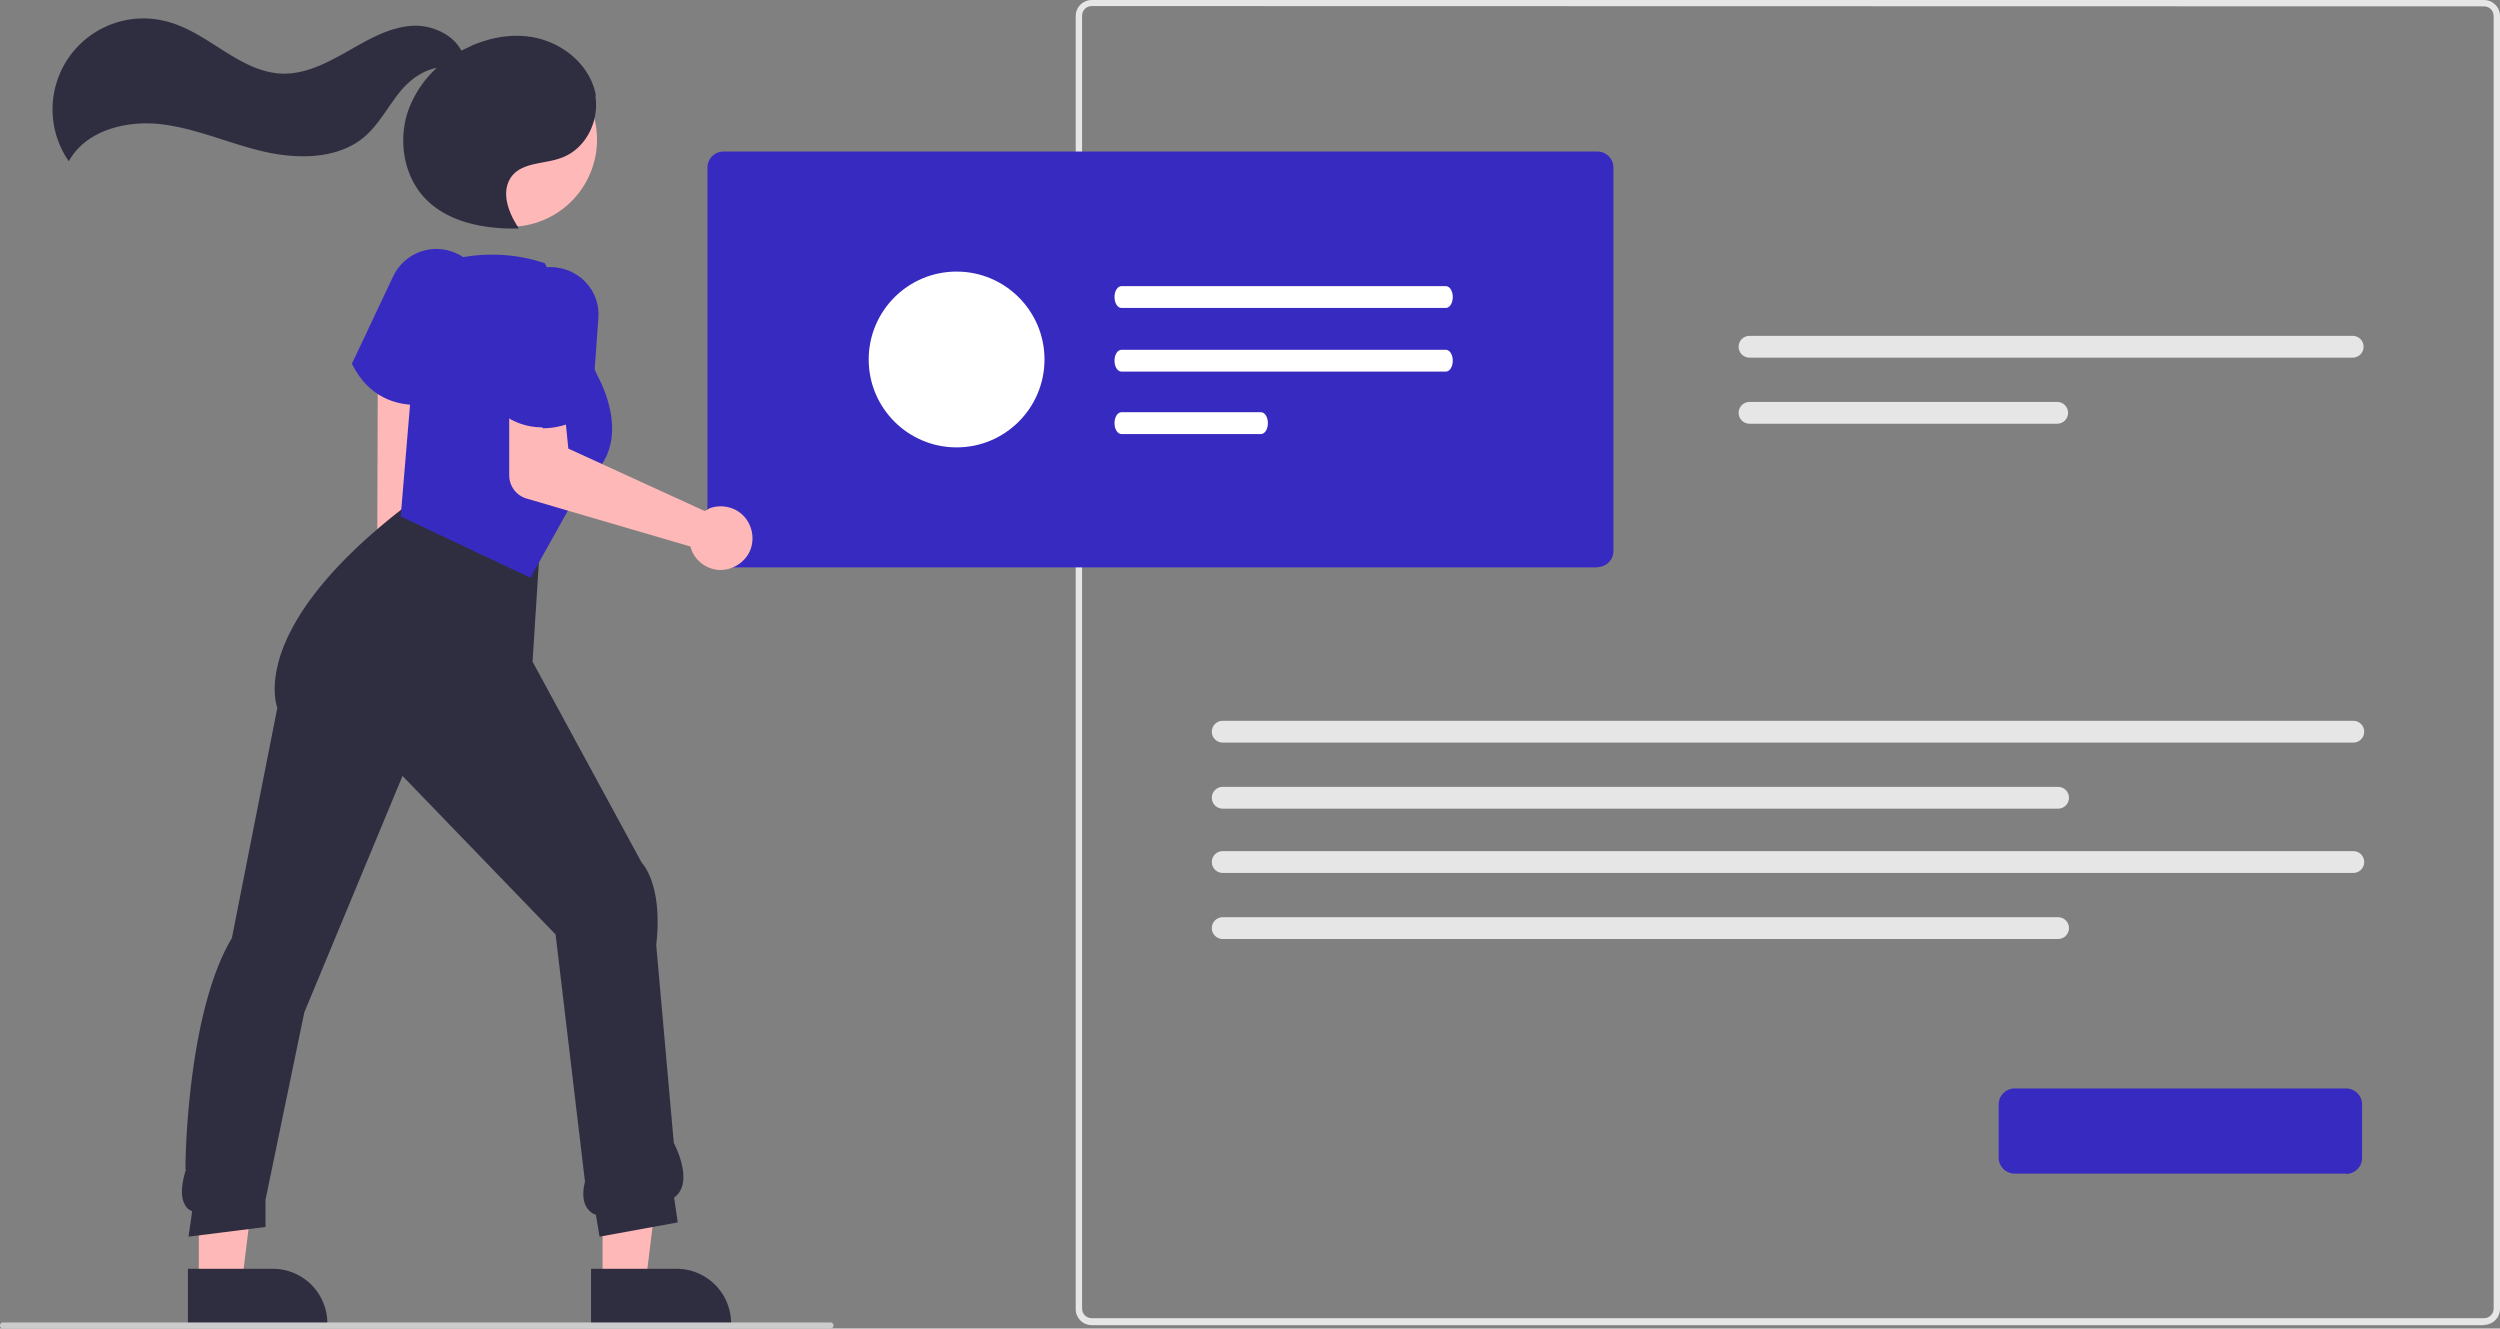 <svg xmlns="http://www.w3.org/2000/svg" width="824.8" height="438.3" xmlns:v="https://vecta.io/nano"><rect width="100%" height="100%" fill="#808080" stroke="none"/><path d="M819.5 437.2H360.2c-3 0-5.3-2.4-5.3-5.3V5.3c0-3 2.4-5.3 5.3-5.3h459.3c3 0 5.3 2.4 5.3 5.3v426.5c0 3-2.4 5.3-5.3 5.3zM360.2 2c-1.8 0-3.2 1.4-3.2 3.2v426.5c0 1.8 1.4 3.2 3.2 3.2h459.3c1.8 0 3.2-1.4 3.2-3.2V5.3c0-1.8-1.4-3.2-3.2-3.2zm217 108.8c-2 0-3.6 1.6-3.6 3.6s1.6 3.6 3.6 3.6h199c2 0 3.6-1.6 3.6-3.6s-1.6-3.6-3.6-3.6zm0 21.8c-2 0-3.6 1.6-3.6 3.6s1.6 3.6 3.6 3.6h101.5c2 0 3.6-1.6 3.6-3.6s-1.6-3.6-3.6-3.6zM403.4 237.8c-2 0-3.6 1.6-3.6 3.6s1.6 3.6 3.6 3.6h373c2 0 3.6-1.6 3.6-3.6s-1.6-3.6-3.6-3.6zm0 21.8c-2 0-3.6 1.6-3.6 3.6s1.6 3.6 3.6 3.6H679c2 0 3.6-1.6 3.6-3.6s-1.6-3.6-3.6-3.6zm0 21.2c-2 0-3.6 1.6-3.6 3.6s1.6 3.6 3.6 3.6h373c2 0 3.6-1.6 3.6-3.6s-1.6-3.6-3.6-3.6zm0 21.8c-2 0-3.6 1.6-3.6 3.6s1.6 3.6 3.6 3.6H679c2 0 3.6-1.6 3.6-3.6s-1.6-3.6-3.6-3.6z" fill="#e6e6e6"/><path d="M527 187.2H238.7c-3 0-5.3-2.4-5.3-5.3V55.3c0-3 2.4-5.3 5.3-5.3H527c3 0 5.3 2.4 5.3 5.3v126.5c0 3-2.4 5.3-5.3 5.3zm247 200H664.7c-3 0-5.3-2.4-5.3-5.3v-17.5c0-3 2.4-5.3 5.3-5.3H774c3 0 5.3 2.4 5.3 5.3V382c0 3-2.4 5.3-5.3 5.3z" fill="#372ac1"/><path d="M126.4 214c-4.7-3.5-6-10-3-14.7.3-.4.6-1 1-1.3l.3-93.5 14 2.6.6 92c3.2 3.7 3.8 9 1.2 13-3 4.6-9.3 5.5-14 2zm72.3 209.3H213l6.8-55.2h-21v55.2z" fill="#ffb8b8"/><path d="M195 418.6h28.2 0a18 18 0 0 1 18 18v.6H195z" fill="#2f2e41"/><path fill="#ffb8b8" d="M65.5 423.3h14.3l6.8-55.2h-21v55.2z"/><path d="M62 418.6h28 0a18 18 0 0 1 18 18v.6H62zM197.8 408l-1.2-7.2c-1.2-.4-2.3-1.3-3-2.4-1.3-2-1.5-5-.6-8.5l-9.7-81.6-50.5-52.3-32.4 78-12.8 61.8v9L62.2 408l1.2-8.4c-1-.4-1.8-1-2.3-2-1.5-2.4-1.4-6.2.1-11.3h.1l-.1-.8c-.1-.5.3-51 15.3-76l15-76c-.4-1-2.3-7.3 1.2-17.8 3.5-10.4 13.2-27 40-47.8h.1.1c.3-.1 29.7-6 45 14h.1v.2l-2.3 36.2 36 66.3c.7.7 7 8 4.8 27.2l5.8 65.3c.7 1.3 6.7 13.3.1 18l1.2 8.2z" fill="#2f2e41"/><g fill="#372ac1"><path d="M137.5 133.6c-6.8 0-15.8-2.4-21.3-13.4l-.1-.2 13.6-28.8c3.7-7.8 12.8-11.2 20.7-7.7s11.5 12.6 8.2 20.5l-11.7 28-.2.1c-3 1-6 1.4-9 1.4z"/><path d="M175 190.6l-42.8-20.2 6-71.8 10.7-13 2-.4c9.5-2 19.5-1.5 28.7 1.6l.2.1 17.6 37.6c.1.2 12.8 22.6-4.7 34.4z"/></g><path d="M234 167.8l-1.5.8-45-20.6-1.2-12-18.3-.6v21.4a8 8 0 0 0 5.8 7.7l54 15.8c1 4.2 4.8 7.3 9 7.7s8.5-2 10.4-5.8 1.2-8.6-1.7-11.8-7.6-4.2-11.7-2.6z" fill="#ffb8b8"/><path d="M178.8 141c-5 0-11-1.8-16.5-7.3l-.2-.2L166 102c1-8.5 8.6-14.7 17.2-13.8s15 8.3 14.2 17l-2.2 30.4v.1c-.1.1-7 5.6-16 5.6z" fill="#372ac1"/><circle cx="354.9" cy="277.7" r="28.7" transform="matrix(.48 -.88 .88 .48 -246.53 225.08)" fill="#ffb8b8"/><path d="M196.6 31.6c-1.4-8.3-8-15-16-18s-16.8-2-24.6 1.3l-3.8 1.8c-2.8-5.4-9.8-8.5-16-8.2-7.7.4-14.6 4.5-21.3 8.3s-13.8 7.6-21.5 7.5c-14-.3-24.2-13.2-37.6-17a30 30 0 0 0-33.1 45.9C28.3 43 41.7 39.6 53.3 41S75.7 47.4 87 50s24.6 2.6 33.4-5c5-4.4 8-10.6 12.3-15.6 3-3.4 7-6.2 11.4-7-4.2 3.8-7.4 8.6-9.4 14-3.4 9.8-1.6 21.5 5.5 29 7.6 8 19.6 10.2 30.7 10l.2-.2c-3.4-5-6-12-2.3-17 3.7-4.8 11-4 16.6-6.2 8-3 12.4-12.2 11-20.5z" fill="#2f2e41"/><path d="M274 438.3H1a1 1 0 1 1 0-2h273a1 1 0 1 1 0 2z" fill="#ccc"/><g fill="#fff"><path d="M370 94.4c-1.3 0-2.3 1.6-2.3 3.6s1 3.6 2.3 3.6h107c1.3 0 2.3-1.6 2.3-3.6s-1-3.6-2.3-3.6zm0 21c-1.3 0-2.3 1.6-2.3 3.6s1 3.6 2.3 3.6h107c1.3 0 2.3-1.6 2.3-3.6s-1-3.6-2.3-3.6zm0 20.6c-1.3 0-2.3 1.6-2.3 3.6s1 3.6 2.3 3.6h46c1.3 0 2.3-1.6 2.3-3.6s-1-3.6-2.3-3.6z"/><circle cx="315.6" cy="118.6" r="29"/></g></svg>